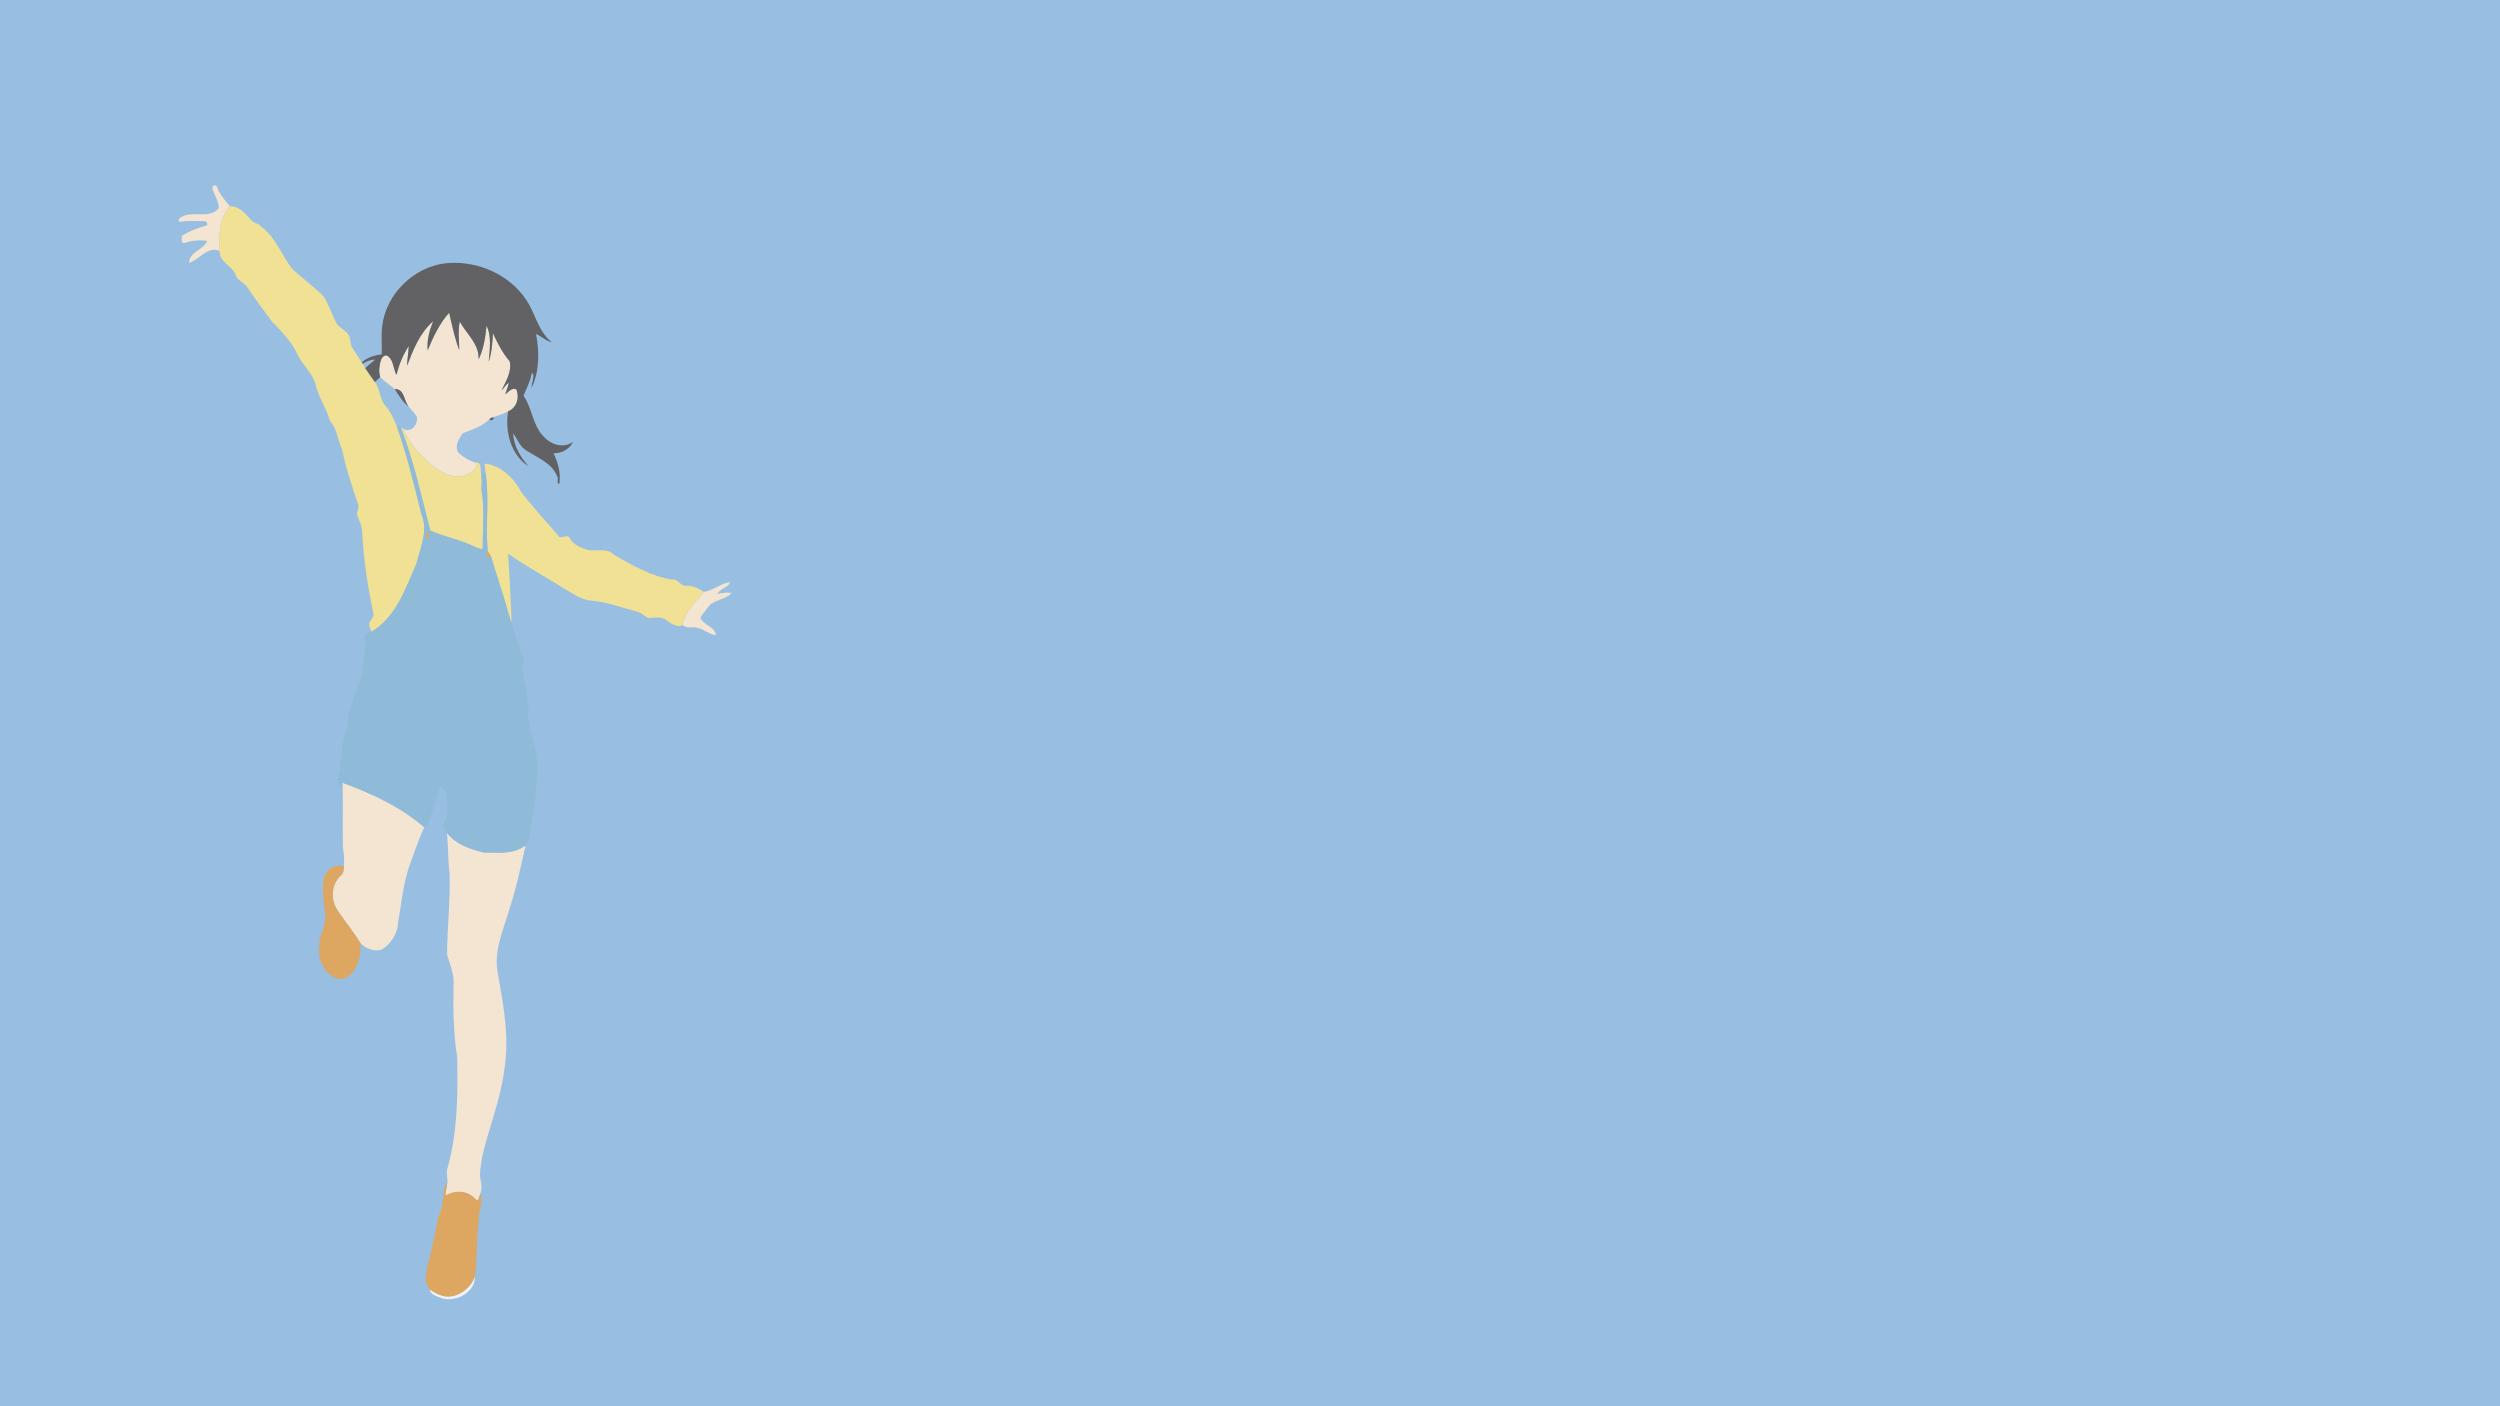 <svg height="1080" width="1920" xmlns="http://www.w3.org/2000/svg">
  <path id="background" d="m0 0h1920v1080h-1920z" fill="#98bfe1"/>
  <g id="transform" transform="translate(0,0) scale(1.00)">
    <path id="color1" d="m164.906 142.367c-1.056.1-2.067 1.13-1.707 2.643 1.32 4.95 5.07 9.56 4.83 14.82-7.57 9.25-20.818.97-29.718 7.5-1.02.6-1.631 2.421-.241 2.971 6.23-.98 12.601-.601 18.891-.451 1.64-.3 3.43 3.049 1.17 3.439-6.48 1.91-12.961 4.28-18.621 8 .41 1.85-.95 5.961 2.23 5.281 5.56-1.85 11.45-2.41 17.27-1.59-2.01 6.56-14.01 8.691-13.74 16.831 7.79-2.21 14.109-13.191 23.419-9.051-.37-11.77-.859-25.11 7.901-34.28-3.27-4.01-7.83-8.921-9.76-14.451-.254-1.255-1.102-1.74-1.924-1.662zm180.004 97.822c-7.26 8.13-12.309 18.681-16.449 28.891-.79-7.72 1.329-15.24 4.189-22.32-10.24 8.83-15.411 22.02-20.041 34.25.06-5.1 1.182-10.119 1.282-15.209-4.4 6.77-7.541 14.339-9.371 22.209-2.55-4.52-2.07-10.77-6.29-14.25-2.28-2.08-5.029.539-5.669 2.849-1.27 4.17-1.881 8.741-.541 12.981 3.39 3.44 7.459 6.08 11.089 9.23 7.83-.34 6.941 9.63 11.221 14.1 2 2.31 4.28 4.439 5.82 7.109 1.21 5.63-4.369 12.911-10.349 9.311 4.37 11.8 13.689 20.749 22.949 28.849 7.34 5.52 17.42 10.671 26.42 5.881 3.13-1.84 8.721-4.45 5.631-8.84-4.77-1.48-8.981-4.22-12.721-7.46-3.29-4.93.39-11.13 3.5-15.19 7.19-2.7 14.76-5.03 20.32-10.66.28-.25.849-.731 1.129-.981 4.21-1.67 9.061-2.599 13.201-5.089 6.66-2.57 8.759-10.27 6.459-16.62-3.42-2.1-6.199 1.91-8.709 3.69.96-2.99 2.17-5.91 2.77-9-2.35 1.52-3.67 4.119-5.67 6.029 3.37-6.99 8.15-14.378 6.35-22.478-5.53-6.36-9.25-13.901-12.86-21.451-.33 7.39-.93 14.861-3.23 21.941.68-9.06 2.44-19.691-1.68-27.731-.85 8.79-2.219 17.779-6.099 25.799.6-11.84-9.261-19.489-14.461-29.039-1.48 7.24-.53 14.69-.36 22.02-3.56-9.32-5.52-19.161-7.83-28.821zm215.949 207.09c-7.3.36-13.049 6.501-20.459 7.231-5.99 7.91-14.139 15.18-16.189 25.26 2.82 3.44 7.679 1.15 11.379 2.47 5.15.84 9.06 5.101 14.26 5.561-.97-6.82-9.279-7.441-11.889-12.981.86-3.02 3.609-5.061 5.199-7.711 4.09-6.86 13.73-5.959 18.77-11.769-3.76-.43-7.53.009-11.2.849 2.02-3.93 8.109-4.74 10.129-8.91zm-297.689 153.92c.24 16.6-.04 33.201.17 49.801.96 4.7 1.22 9.48.75 14.27-.06 2.64-.221 5.561-2.551 7.281-7.32 6.83-7.79 18.94-2.1 26.92 5.61 8.53 12.242 16.33 17.522 25.09 4.33 3.96 10.478 6.639 16.328 4.669 7.2-4.57 12.241-12.529 12.481-21.179 2.55-14.29 3.849-28.911 8.509-42.721 3.75-10.03 6.991-20.28 11.571-29.98-18.08-15.72-40.36-25.961-62.68-34.151zm80.141 38.49c1.02 10.39.66 20.921 1.99 31.311.61 20.76-1.812 41.3-1.942 61.99 2.11 7.5 5.441 14.98 4.971 23.01-.41 18.77-.13 37.509 2.82 56.029.48 28.39.371 57.112-7.349 84.682-1.67 4.39.688 8.998-.442 13.328-.64 2.74-1.099 5.52-1.289 8.33 7.3-4.64 17.129-4.129 23.039 2.561 2.49 2.85 2.951-2.429 3.801-4.039 1.01-3.29 1.17-6.821.26-10.141-1.46-6.11.469-12.231 1.109-18.301 5.17-22.49 14.231-44.039 17.041-67.039 4.04-24.43-.591-49.1-4.881-73.18-3.91-17.88 4.54-34.601 9.18-51.361 5.07-15.35 8.261-31.229 11.951-46.939l-.97-.02c-9.14 6.49-20.83 4.73-31.34 4.75-10.27-2.56-21.259-6.211-27.949-14.971z" fill="#f4e5d2"/>
    <path id="color2" d="m177.865 158.457c-.416-.017-.841-.009-1.275.023-8.76 9.17-8.271 22.51-7.901 34.28-.59 8.3 9.702 11.229 12.272 18.349 1.3 4.66 6.849 5.802 9.219 9.782 5.85 9.01 12.459 17.48 18.759 26.17 7.48 7.64 15.071 15.529 19.661 25.339 4.1 8.66 12.38 14.97 14.25 24.68 2.46 9.26 8.2 17.169 10.66 26.359 5.57 5.94 5.741 14.551 9.211 21.651 2.78 14.32 7.639 28.14 12.199 41.98 1.45 2.93-1.271 5.76-.561 8.68 1.62 4.33 3.861 8.551 3.811 13.311 1.09 20.63 4.231 41.069 8.391 61.279 1.22 3.12-1.591 5.24-2.811 7.76-.56 2.46.62 4.9 1.65 7.08 18.96-11.3 26.36-33.86 34.75-53.09 2.71-11.95 8.94-24.67 3.58-36.83-5.73-23.07-11.16-46.161-19.23-68.571-2.13-4.99-4.399-10.009-7.789-14.289-5.33-5.04-4.461-13.24-8.801-19-2.47-3.53-5.031-7.001-7.381-10.611-.72-1.13-1.389-2.289-2.049-3.439-.14-.23-.42-.71-.57-.94-2.37-3.69-4.88-7.291-7.16-11.041-2.24-3.21-1.041-7.619-3.391-10.779-2.5-3.11-6.469-4.729-8.759-8.039-3.61-6.93-6.01-14.511-10.19-21.141-7.54-7.43-16.209-13.661-23.939-20.871-8.24-10.5-12.641-24.149-23.641-32.359-2.21-2.8-6.339-2.701-8.369-5.641-3.994-4.247-8.349-9.829-14.596-10.082zm129.946 169.652c9.8 25.76 15.749 52.711 22.599 79.211 9.92 4.86 20.99 6.53 31 11.17 3.05 1.2 6 2.979 9.33 3.299-.19-15.25 1.739-30.759-.961-45.799.18-3.49.37-6.981-.08-10.451-1.04-3.44.902-11.629-4.898-10.309 3.09 4.39-2.501 7-5.631 8.84-9 4.79-19.08-.361-26.42-5.881-9.26-8.1-18.579-17.049-22.949-28.849-.49-.31-1.49-.931-1.99-1.231zm64.33 27.92c.2 2.34.68 4.662.75 7.032 3.04 19.99-.211 40.419 1.679 60.449.86 1.24 1.741 2.471 2.491 3.791 4.87 16.47 10.648 32.698 14.978 49.318l.791.371c-.53-17.26-1.539-34.51-2.609-51.74 14.24 9.91 29.478 18.209 44.148 27.449 6.19 3.56 12.341 8.041 19.701 8.561 12.1.98 23.491 5.5 35.151 8.51 3.24.65 5.468 3.199 8.218 4.769 4.99.23 10.8-1.789 14.85 2.201 3.19 2.17 9.022 5.88 11.922 3.03 2.05-10.08 10.199-17.35 16.189-25.26-3.92-2.73-8.55-4.761-13.4-4.721-4.52.64-6.249-5.848-11.029-4.648-15.71-2.64-30.382-10.841-44.192-18.961-5.56-5.74-13.889-2.511-20.799-3.901-5.02-1.96-10.64-3.718-13.33-8.808-1.93-4.4-6.889 1.649-8.929-2.201-9.47-10.83-19.041-21.589-28.041-32.809-5.67-10.87-15.709-21.222-28.539-22.432z" fill="#f0e194"/>
    <path id="color3" d="m349.062 201.846c-2.382.001-4.761.131-7.123.394-24.21 2.93-45.08 23.27-48.32 47.51-1.12 7.4-.119 14.89-.469 22.32-5.48.98-11.18 2.18-15.24 6.34.15.23.43.71.57.94 2.88-1.81 6.09-3.15 9.54-3.17-2.37 2.34-5.191 4.179-7.491 6.609 2.35 3.61 4.911 7.081 7.381 10.611 1.38-1.26 2.76-2.52 4.11-3.81-1.34-4.24-.729-8.811.541-12.981.64-2.31 3.389-4.929 5.669-2.849 4.22 3.48 3.74 9.73 6.29 14.25 1.83-7.87 4.971-15.439 9.371-22.209-.1 5.09-1.222 10.109-1.282 15.209 4.63-12.23 9.801-25.42 20.041-34.25-2.86 7.08-4.979 14.6-4.189 22.32 4.14-10.21 9.189-20.761 16.449-28.891 2.31 9.66 4.27 19.501 7.83 28.821-.17-7.33-1.12-14.78.36-22.02 5.2 9.55 15.061 17.199 14.461 29.039 3.88-8.02 5.249-17.009 6.099-25.799 4.12 8.04 2.36 18.671 1.68 27.731 2.3-7.08 2.9-14.551 3.23-21.941 3.61 7.55 7.33 15.091 12.86 21.451 1.8 8.1-2.98 15.488-6.35 22.478 2-1.91 3.32-4.509 5.67-6.029-.6 3.09-1.81 6.01-2.77 9 2.51-1.78 5.289-5.79 8.709-3.69 2.3 6.35.201 14.05-6.459 16.62-2.59 15.33 2.04 33.63 15.77 42.31-6.38-7.01-11.429-15.66-11.939-25.32 3.3 4.04 4.8 9.599 9.41 12.599 8.73 5.98 20.479 9.902 24.549 20.612.96 1.58-.751 5.548 1.509 5.638 1.32-8.25-.859-16.229-4.429-23.599 6.16.25 12.36-3.119 14.98-8.789-7.18 5.39-16.899 2.248-22.449-3.932-8.66-8.55-8.78-21.749-15.57-31.449 2.39-5.76 5.31-11.36 6.41-17.57 2.82 1.49-.402 8.11-.272 11.65 6.16-12.86 6.161-27.75 3.461-41.52 4.2 1.84 7.581 5.4 12.221 6.44-9.23-7.1-11.971-18.769-17.291-28.529-11.165-20.482-34.501-32.553-57.528-32.545zm-45.244 96.972c-.228-.009-.464-.008-.709.002 3.28 5.03 6.471 10.32 11.221 14.1-4.146-4.33-3.441-13.822-10.512-14.102zm74.643 21.852c-.346.003-.815.082-1.432.269-.28.25-.849.731-1.129.981 1.374 2.511 4.983-1.27 2.561-1.25z" fill="#626163"/>
    <path id="color4" d="m304.5 326.689c8.07 22.41 13.5 45.501 19.23 68.571 5.36 12.16-.87 24.88-3.58 36.83-8.39 19.23-15.79 41.79-34.75 53.09-1.76 1.02-5.4 1-5.06 3.8.28 9.97-1.44 19.06-2.34 28.77-3.58 13.22-10.88 25.34-11 38.99-3.71 11.37-6.131 23.28-5.811 35.26-1.69 4.09-3.24 9.14.35 12.77.61-1.08-.559-4.651 1.631-3.571 22.32 8.19 44.6 18.431 62.68 34.151 3.52.27 3.249-4.05 4.019-6.37 3.06-7.86 5.911-15.86 7.131-24.25 4.18-1.23 5.691 4.101 6.301 7.241-.29 6.4 1.339 13.378-2.041 19.218-1.94 2.85.291 6.18 2.051 8.5 6.69 8.76 17.679 12.411 27.949 14.971 10.51-.02 22.2 1.74 31.34-4.75 4.02-1.95 3.43-6.94 4.5-10.59 1.88-12.41 4.83-24.75 4.64-37.33 3.91-17.28-3.23-34.11-5.99-50.98-1.1-4.46 2.049-9.001-.961-12.981 1.34-10.8-6.478-21.53-2.238-31.83-4.49-9.45-7.062-19.71-10.512-29.58-4.33-16.62-10.108-32.848-14.978-49.318-3.9 1.31-4.471-.601-2.491-3.791-1.89-20.03 1.361-40.459-1.679-60.449-1.39.3-2.502 1.248-3.192 2.478.45 3.47.26 6.961.08 10.451 2.7 15.04.771 30.549.961 45.799-3.33-.32-6.28-2.099-9.33-3.299-10.01-4.64-21.08-6.31-31-11.17-6.85-26.5-12.799-53.451-22.599-79.211-.99-.72-2.141-1.12-3.311-1.42zm23.934 82.332c2.227.044 1.563 4.215-1.123 3.838-.09-1.2-.09-2.39-.01-3.58.439-.187.814-.264 1.133-.258z" fill="#8fbbd8"/>
    <path id="color5" d="m328.434 409.021c-.319-.006-.694.071-1.133.258-.08 1.19-.08 2.38.01 3.58 2.686.377 3.35-3.794 1.123-3.838zm46.136 14.489c-1.98 3.19-1.409 5.101 2.491 3.791-.75-1.32-1.631-2.551-2.491-3.791zm-113.177 241.342c-6.193-.296-11.523 4.028-12.993 10.267-.59 8.25-.459 16.612 1.151 24.762 1.51 7.69-2.162 15.01-4.112 22.26-.18 6.14-1.408 12.908 1.942 18.468 2.78 6.55 9.65 12.572 17.17 10.862 10.09-4.69 12.75-16.76 12.41-26.91-5.28-8.76-11.912-16.56-17.522-25.09-5.69-7.98-5.22-20.09 2.1-26.92 2.33-1.72 2.491-4.641 2.551-7.281-.911-.239-1.813-.376-2.697-.418zm81.966 245.187c-1.36.39-2.169 1.502-2.129 2.922-1.34 7.18-.96 14.919-4.65 21.449-2.36 13.28-5.229 26.489-8.689 39.539-.53 5.39-2.242 12.16 2.148 16.42 4.94 3.39 10.761 6.421 16.961 5.311 7.98-1.57 14.961-7.48 17.801-15.11 1.95-14.73.949-29.77 2.939-44.55-.14-6.35 3.75-13.109 1.17-19.129-.85 1.61-1.311 6.889-3.801 4.039-5.91-6.69-15.739-7.201-23.039-2.561.19-2.81.649-5.59 1.289-8.33z" fill="#dda661"/>
    <path id="color6" d="m364.801 980.57c-2.84 7.63-9.821 13.54-17.801 15.11-6.2 1.11-12.021-1.921-16.961-5.311.51 3.86 5.181 4.951 8.231 6.301 10.9 4.22 26.661-3.71 26.531-16.1z" fill="#eff1f4"/>
  </g>
</svg>
